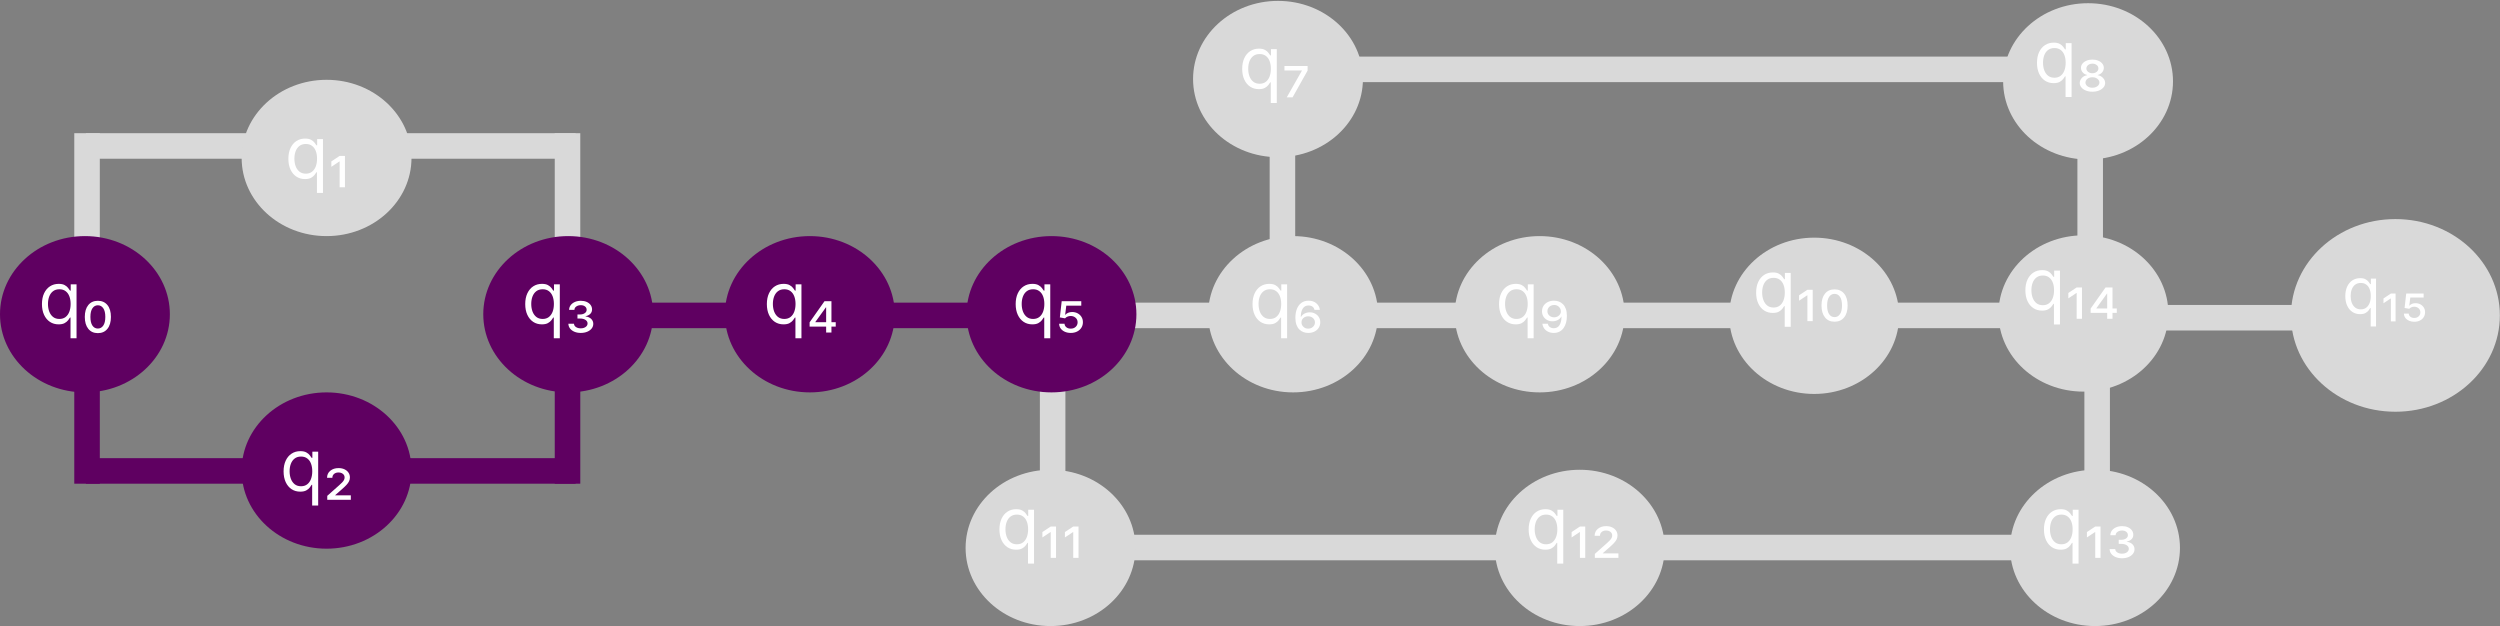 <svg width="1253" height="314" viewBox="0 0 1253 314" fill="none" xmlns="http://www.w3.org/2000/svg">
<rect x="0" y="0" width="1253" height="314" fill="#808080" stroke="none"/>
<rect x="267.572" y="151.683" width="147.746" height="12.797" fill="#5F0061"/>
<rect x="43.044" y="66.757" width="147.746" height="12.797" fill="#D9D9D9"/>
<rect x="43.044" y="229.629" width="147.746" height="12.797" fill="#5F0061"/>
<rect x="140.766" y="229.629" width="147.746" height="12.797" fill="#5F0061"/>
<path d="M140.766 66.757H288.512V79.554H140.766V66.757Z" fill="#D9D9D9"/>
<path d="M278.042 147.03V66.757H290.839V147.03H278.042Z" fill="#D9D9D9"/>
<path d="M521.183 275V194.728H533.98V275H521.183Z" fill="#D9D9D9"/>
<path d="M1044.69 259.876V179.604H1057.49V259.876H1044.69Z" fill="#D9D9D9"/>
<path d="M636.355 143.54V63.267H649.152V143.54H636.355Z" fill="#D9D9D9"/>
<path d="M1041.2 150.52V70.248H1054V150.52H1041.2Z" fill="#D9D9D9"/>
<path d="M278.042 242.426V162.154H290.839V242.426H278.042Z" fill="#5F0061"/>
<path d="M37.227 242.426L37.227 162.154H50.024L50.024 242.426H37.227Z" fill="#5F0061"/>
<path d="M37.227 147.03L37.227 66.757H50.024L50.024 147.03H37.227Z" fill="#D9D9D9"/>
<rect x="410.664" y="151.683" width="147.746" height="12.797" fill="#5F0061"/>
<rect x="529.327" y="151.683" width="147.746" height="12.797" fill="#D9D9D9"/>
<rect x="647.989" y="151.683" width="147.746" height="12.797" fill="#D9D9D9"/>
<rect x="766.651" y="151.683" width="147.746" height="12.797" fill="#D9D9D9"/>
<rect x="894.62" y="151.683" width="147.746" height="12.797" fill="#D9D9D9"/>
<rect x="1042.37" y="152.846" width="147.746" height="12.797" fill="#D9D9D9"/>
<rect x="527" y="268.02" width="265.245" height="12.797" fill="#D9D9D9"/>
<rect x="794.572" y="268.02" width="265.245" height="12.797" fill="#D9D9D9"/>
<rect x="642.172" y="28.366" width="411.828" height="12.797" fill="#D9D9D9"/>
<ellipse cx="42.568" cy="157.5" rx="42.568" ry="39.167" fill="#5F0061"/>
<path d="M35.344 169.523V159.143H35.089C34.867 159.501 34.552 159.952 34.143 160.498C33.734 161.035 33.15 161.516 32.391 161.942C31.633 162.36 30.623 162.569 29.362 162.569C27.725 162.569 26.281 162.155 25.028 161.329C23.775 160.493 22.795 159.317 22.087 157.8C21.38 156.275 21.026 154.472 21.026 152.393C21.026 150.33 21.38 148.54 22.087 147.023C22.795 145.506 23.779 144.334 25.041 143.508C26.302 142.681 27.759 142.268 29.413 142.268C30.691 142.268 31.701 142.481 32.443 142.907C33.193 143.324 33.764 143.802 34.156 144.339C34.556 144.867 34.867 145.302 35.089 145.643H35.447V142.523H38.362V169.523H35.344ZM29.771 159.859C30.981 159.859 32.004 159.543 32.839 158.913C33.674 158.273 34.309 157.391 34.744 156.266C35.178 155.133 35.396 153.824 35.396 152.341C35.396 150.876 35.183 149.593 34.756 148.493C34.33 147.386 33.7 146.525 32.864 145.911C32.029 145.289 30.998 144.978 29.771 144.978C28.492 144.978 27.427 145.306 26.575 145.962C25.731 146.61 25.096 147.492 24.67 148.609C24.252 149.716 24.043 150.961 24.043 152.341C24.043 153.739 24.256 155.009 24.683 156.151C25.117 157.285 25.756 158.188 26.6 158.861C27.453 159.526 28.509 159.859 29.771 159.859ZM49.049 166.966C47.004 166.966 45.401 166.242 44.242 164.793C43.083 163.353 42.504 161.367 42.504 158.836C42.504 156.305 43.083 154.327 44.242 152.904C45.401 151.472 47.004 150.756 49.049 150.756C51.069 150.756 52.663 151.464 53.83 152.878C55.006 154.293 55.594 156.279 55.594 158.836C55.594 161.393 55.006 163.387 53.83 164.819C52.663 166.251 51.069 166.966 49.049 166.966ZM49.049 164.665C50.174 164.665 51.078 164.171 51.759 163.182C52.441 162.202 52.782 160.753 52.782 158.836C52.782 156.918 52.441 155.469 51.759 154.489C51.078 153.501 50.174 153.006 49.049 153.006C47.924 153.006 47.021 153.501 46.339 154.489C45.657 155.469 45.316 156.918 45.316 158.836C45.316 160.728 45.648 162.172 46.313 163.17C46.987 164.167 47.898 164.665 49.049 164.665Z" fill="white"/>
<ellipse cx="163.676" cy="79.167" rx="42.568" ry="39.167" fill="#D9D9D9"/>
<path d="M158.851 96.706V86.326H158.595C158.373 86.684 158.058 87.135 157.649 87.681C157.24 88.218 156.656 88.699 155.898 89.125C155.139 89.543 154.129 89.752 152.868 89.752C151.231 89.752 149.787 89.338 148.534 88.512C147.281 87.677 146.301 86.5 145.594 84.983C144.886 83.458 144.533 81.655 144.533 79.576C144.533 77.513 144.886 75.724 145.594 74.206C146.301 72.689 147.285 71.517 148.547 70.691C149.808 69.864 151.266 69.451 152.919 69.451C154.197 69.451 155.207 69.664 155.949 70.09C156.699 70.507 157.27 70.985 157.662 71.522C158.062 72.05 158.373 72.485 158.595 72.826H158.953V69.706H161.868V96.706H158.851ZM153.277 87.042C154.487 87.042 155.51 86.726 156.345 86.096C157.18 85.456 157.815 84.574 158.25 83.449C158.685 82.316 158.902 81.007 158.902 79.525C158.902 78.059 158.689 76.776 158.263 75.677C157.837 74.569 157.206 73.708 156.371 73.094C155.535 72.472 154.504 72.161 153.277 72.161C151.998 72.161 150.933 72.489 150.081 73.145C149.237 73.793 148.602 74.675 148.176 75.792C147.758 76.9 147.55 78.144 147.55 79.525C147.55 80.922 147.763 82.192 148.189 83.334C148.623 84.468 149.263 85.371 150.106 86.044C150.959 86.709 152.016 87.042 153.277 87.042ZM170.229 93.843V80.931H170.101L166.061 83.615V80.905L170.229 78.144H172.888V93.843H170.229Z" fill="white"/>
<ellipse cx="163.676" cy="235.833" rx="42.568" ry="39.167" fill="#5F0061"/>
<path d="M156.453 253.373V242.992H156.197C155.975 243.35 155.66 243.802 155.251 244.348C154.842 244.885 154.258 245.366 153.499 245.792C152.741 246.21 151.731 246.419 150.47 246.419C148.833 246.419 147.389 246.005 146.136 245.179C144.883 244.343 143.903 243.167 143.196 241.65C142.488 240.125 142.134 238.322 142.134 236.242C142.134 234.18 142.488 232.39 143.196 230.873C143.903 229.356 144.887 228.184 146.149 227.358C147.41 226.531 148.867 226.117 150.521 226.117C151.799 226.117 152.809 226.331 153.551 226.757C154.301 227.174 154.872 227.652 155.264 228.188C155.664 228.717 155.975 229.152 156.197 229.492H156.555V226.373H159.47V253.373H156.453ZM150.879 243.708C152.089 243.708 153.112 243.393 153.947 242.762C154.782 242.123 155.417 241.241 155.852 240.116C156.286 238.983 156.504 237.674 156.504 236.191C156.504 234.725 156.291 233.443 155.865 232.343C155.438 231.235 154.808 230.375 153.972 229.761C153.137 229.139 152.106 228.828 150.879 228.828C149.6 228.828 148.535 229.156 147.683 229.812C146.839 230.46 146.204 231.342 145.778 232.458C145.36 233.566 145.151 234.811 145.151 236.191C145.151 237.589 145.365 238.859 145.791 240.001C146.225 241.135 146.865 242.038 147.708 242.711C148.561 243.376 149.617 243.708 150.879 243.708ZM164.021 250.51V248.515L170.004 243.197C170.6 242.669 171.099 242.196 171.499 241.778C171.9 241.36 172.203 240.956 172.407 240.563C172.612 240.171 172.714 239.754 172.714 239.311C172.714 238.544 172.42 237.934 171.832 237.483C171.244 237.031 170.515 236.805 169.646 236.805C168.725 236.805 167.984 237.052 167.421 237.546C166.859 238.032 166.578 238.671 166.578 239.464H163.919C163.919 238.007 164.46 236.835 165.542 235.948C166.624 235.054 168.009 234.606 169.697 234.606C170.822 234.606 171.811 234.811 172.663 235.22C173.515 235.62 174.18 236.174 174.657 236.882C175.134 237.581 175.373 238.373 175.373 239.26C175.373 239.958 175.232 240.606 174.951 241.203C174.67 241.799 174.231 242.417 173.634 243.056C173.038 243.696 172.271 244.424 171.333 245.242L168.009 248.157V248.26H175.833V250.51H164.021Z" fill="white"/>
<ellipse cx="284.784" cy="157.5" rx="42.568" ry="39.167" fill="#5F0061"/>
<path d="M277.561 169.523V159.143H277.305C277.083 159.501 276.768 159.952 276.359 160.498C275.95 161.035 275.366 161.516 274.608 161.942C273.849 162.36 272.839 162.569 271.578 162.569C269.941 162.569 268.497 162.155 267.244 161.329C265.991 160.493 265.011 159.317 264.304 157.8C263.596 156.275 263.243 154.472 263.243 152.393C263.243 150.33 263.596 148.54 264.304 147.023C265.011 145.506 265.995 144.334 267.257 143.508C268.518 142.681 269.975 142.268 271.629 142.268C272.907 142.268 273.917 142.481 274.659 142.907C275.409 143.324 275.98 143.802 276.372 144.339C276.772 144.867 277.083 145.302 277.305 145.643H277.663V142.523H280.578V169.523H277.561ZM271.987 159.859C273.197 159.859 274.22 159.543 275.055 158.913C275.89 158.273 276.525 157.391 276.96 156.266C277.395 155.133 277.612 153.824 277.612 152.341C277.612 150.876 277.399 149.593 276.973 148.493C276.546 147.386 275.916 146.525 275.081 145.911C274.245 145.289 273.214 144.978 271.987 144.978C270.708 144.978 269.643 145.306 268.791 145.962C267.947 146.61 267.312 147.492 266.886 148.609C266.468 149.716 266.26 150.961 266.26 152.341C266.26 153.739 266.473 155.009 266.899 156.151C267.333 157.285 267.973 158.188 268.816 158.861C269.669 159.526 270.725 159.859 271.987 159.859ZM291.061 166.864C289.885 166.864 288.832 166.668 287.903 166.276C286.983 165.884 286.25 165.343 285.704 164.653C285.167 163.962 284.89 163.165 284.873 162.262H287.686C287.711 162.952 288.044 163.506 288.683 163.924C289.322 164.35 290.115 164.563 291.061 164.563C292.058 164.563 292.876 164.333 293.515 163.873C294.163 163.413 294.487 162.824 294.487 162.109C294.487 161.393 294.142 160.805 293.451 160.344C292.77 159.884 291.853 159.654 290.703 159.654H289.424V157.609H290.703C291.649 157.609 292.437 157.395 293.068 156.969C293.707 156.543 294.027 155.972 294.027 155.256C294.027 154.591 293.758 154.042 293.221 153.607C292.684 153.172 291.981 152.955 291.112 152.955C290.243 152.955 289.493 153.168 288.862 153.594C288.24 154.02 287.916 154.591 287.89 155.307H285.231C285.248 154.404 285.517 153.611 286.037 152.93C286.565 152.248 287.268 151.715 288.146 151.332C289.032 150.948 290.021 150.756 291.112 150.756C292.22 150.756 293.196 150.944 294.039 151.319C294.883 151.694 295.544 152.209 296.021 152.866C296.498 153.522 296.737 154.268 296.737 155.103C296.737 156.023 296.421 156.778 295.791 157.366C295.16 157.954 294.385 158.324 293.464 158.478V158.58C294.717 158.759 295.676 159.189 296.341 159.871C297.014 160.553 297.35 161.367 297.35 162.313C297.35 163.182 297.082 163.958 296.545 164.64C296.008 165.33 295.267 165.871 294.321 166.263C293.375 166.664 292.288 166.864 291.061 166.864Z" fill="white"/>
<ellipse cx="405.892" cy="157.5" rx="42.568" ry="39.167" fill="#5F0061"/>
<path d="M398.669 169.523V159.143H398.413C398.191 159.501 397.876 159.952 397.467 160.498C397.058 161.035 396.474 161.516 395.716 161.942C394.957 162.36 393.947 162.569 392.686 162.569C391.049 162.569 389.605 162.155 388.352 161.329C387.099 160.493 386.119 159.317 385.412 157.8C384.704 156.275 384.351 154.472 384.351 152.393C384.351 150.33 384.704 148.54 385.412 147.023C386.119 145.506 387.103 144.334 388.365 143.508C389.626 142.681 391.084 142.268 392.737 142.268C394.015 142.268 395.025 142.481 395.767 142.907C396.517 143.324 397.088 143.802 397.48 144.339C397.88 144.867 398.191 145.302 398.413 145.643H398.771V142.523H401.686V169.523H398.669ZM393.095 159.859C394.305 159.859 395.328 159.543 396.163 158.913C396.998 158.273 397.633 157.391 398.068 156.266C398.503 155.133 398.72 153.824 398.72 152.341C398.72 150.876 398.507 149.593 398.081 148.493C397.655 147.386 397.024 146.525 396.189 145.911C395.353 145.289 394.322 144.978 393.095 144.978C391.816 144.978 390.751 145.306 389.899 145.962C389.055 146.61 388.42 147.492 387.994 148.609C387.576 149.716 387.368 150.961 387.368 152.341C387.368 153.739 387.581 155.009 388.007 156.151C388.441 157.285 389.081 158.188 389.924 158.861C390.777 159.526 391.834 159.859 393.095 159.859ZM405.777 163.694V161.546L413.243 150.961H415.135V154.029H413.959L408.64 161.393V161.495H418.868V163.694H405.777ZM414.061 166.66V163.029V162.109V150.961H416.72V166.66H414.061Z" fill="white"/>
<ellipse cx="527" cy="157.5" rx="42.568" ry="39.167" fill="#5F0061"/>
<path d="M523.374 169.523V159.143H523.118C522.897 159.501 522.582 159.952 522.172 160.498C521.763 161.035 521.18 161.516 520.421 161.942C519.663 162.36 518.653 162.569 517.391 162.569C515.755 162.569 514.31 162.155 513.057 161.329C511.805 160.493 510.824 159.317 510.117 157.8C509.41 156.275 509.056 154.472 509.056 152.393C509.056 150.33 509.41 148.54 510.117 147.023C510.824 145.506 511.809 144.334 513.07 143.508C514.332 142.681 515.789 142.268 517.442 142.268C518.721 142.268 519.731 142.481 520.472 142.907C521.222 143.324 521.793 143.802 522.185 144.339C522.586 144.867 522.897 145.302 523.118 145.643H523.476V142.523H526.391V169.523H523.374ZM517.8 159.859C519.011 159.859 520.033 159.543 520.868 158.913C521.704 158.273 522.339 157.391 522.773 156.266C523.208 155.133 523.425 153.824 523.425 152.341C523.425 150.876 523.212 149.593 522.786 148.493C522.36 147.386 521.729 146.525 520.894 145.911C520.059 145.289 519.028 144.978 517.8 144.978C516.522 144.978 515.457 145.306 514.604 145.962C513.761 146.61 513.126 147.492 512.699 148.609C512.282 149.716 512.073 150.961 512.073 152.341C512.073 153.739 512.286 155.009 512.712 156.151C513.147 157.285 513.786 158.188 514.63 158.861C515.482 159.526 516.539 159.859 517.8 159.859ZM536.67 166.864C535.562 166.864 534.569 166.668 533.691 166.276C532.822 165.884 532.131 165.343 531.62 164.653C531.117 163.962 530.857 163.165 530.84 162.262H533.55C533.576 162.952 533.87 163.532 534.432 164.001C535.003 164.478 535.749 164.716 536.67 164.716C537.667 164.716 538.485 164.418 539.124 163.822C539.772 163.225 540.096 162.466 540.096 161.546C540.096 160.6 539.759 159.837 539.086 159.258C538.413 158.67 537.59 158.376 536.618 158.376C536.056 158.376 535.523 158.482 535.02 158.695C534.518 158.908 534.113 159.194 533.806 159.552L531.198 159.091L532.118 150.961H541.937V153.211H534.42L533.857 157.762H533.959C534.292 157.353 534.756 157.02 535.353 156.765C535.958 156.509 536.618 156.381 537.334 156.381C538.357 156.381 539.278 156.599 540.096 157.033C540.914 157.468 541.562 158.069 542.039 158.836C542.516 159.603 542.755 160.489 542.755 161.495C542.755 162.535 542.495 163.459 541.975 164.269C541.464 165.079 540.748 165.714 539.827 166.174C538.915 166.634 537.863 166.864 536.67 166.864Z" fill="white"/>
<ellipse cx="648.108" cy="157.5" rx="42.568" ry="39.167" fill="#D9D9D9"/>
<path d="M642.084 169.523V159.143H641.828C641.607 159.501 641.291 159.952 640.882 160.498C640.473 161.035 639.889 161.516 639.131 161.942C638.372 162.36 637.362 162.569 636.101 162.569C634.465 162.569 633.02 162.155 631.767 161.329C630.514 160.493 629.534 159.317 628.827 157.8C628.12 156.275 627.766 154.472 627.766 152.393C627.766 150.33 628.12 148.54 628.827 147.023C629.534 145.506 630.519 144.334 631.78 143.508C633.041 142.681 634.499 142.268 636.152 142.268C637.431 142.268 638.441 142.481 639.182 142.907C639.932 143.324 640.503 143.802 640.895 144.339C641.296 144.867 641.607 145.302 641.828 145.643H642.186V142.523H645.101V169.523H642.084ZM636.51 159.859C637.72 159.859 638.743 159.543 639.578 158.913C640.414 158.273 641.049 157.391 641.483 156.266C641.918 155.133 642.135 153.824 642.135 152.341C642.135 150.876 641.922 149.593 641.496 148.493C641.07 147.386 640.439 146.525 639.604 145.911C638.769 145.289 637.737 144.978 636.51 144.978C635.232 144.978 634.166 145.306 633.314 145.962C632.47 146.61 631.835 147.492 631.409 148.609C630.992 149.716 630.783 150.961 630.783 152.341C630.783 153.739 630.996 155.009 631.422 156.151C631.857 157.285 632.496 158.188 633.34 158.861C634.192 159.526 635.249 159.859 636.51 159.859ZM655.686 166.864C654.843 166.864 654.033 166.724 653.257 166.442C652.49 166.161 651.804 165.714 651.199 165.1C650.594 164.495 650.117 163.707 649.767 162.735C649.418 161.772 649.243 160.609 649.243 159.245C649.243 157.574 649.499 156.1 650.01 154.822C650.522 153.535 651.267 152.529 652.247 151.805C653.227 151.072 654.425 150.705 655.84 150.705C657.502 150.705 658.831 151.161 659.828 152.073C660.825 152.976 661.388 154.055 661.516 155.307H658.806C658.678 154.617 658.35 154.08 657.821 153.697C657.293 153.305 656.632 153.109 655.84 153.109C654.561 153.109 653.594 153.624 652.938 154.655C652.281 155.687 651.953 157.097 651.953 158.887H652.056C652.439 158.145 653.031 157.57 653.833 157.161C654.634 156.743 655.507 156.535 656.453 156.535C657.442 156.535 658.333 156.752 659.125 157.187C659.926 157.613 660.557 158.201 661.017 158.951C661.486 159.692 661.72 160.54 661.72 161.495C661.72 162.535 661.465 163.459 660.953 164.269C660.45 165.079 659.743 165.714 658.831 166.174C657.928 166.634 656.879 166.864 655.686 166.864ZM655.686 164.716C656.317 164.716 656.888 164.576 657.399 164.295C657.911 164.022 658.316 163.647 658.614 163.17C658.912 162.701 659.061 162.177 659.061 161.597C659.061 161.018 658.912 160.498 658.614 160.038C658.316 159.569 657.911 159.202 657.399 158.938C656.888 158.665 656.317 158.529 655.686 158.529C655.022 158.529 654.425 158.67 653.897 158.951C653.368 159.224 652.959 159.607 652.669 160.101C652.379 160.587 652.26 161.154 652.311 161.802C652.362 162.569 652.695 163.246 653.308 163.834C653.922 164.422 654.715 164.716 655.686 164.716Z" fill="white"/>
<ellipse cx="771.662" cy="157.5" rx="42.568" ry="39.167" fill="#D9D9D9"/>
<path d="M765.638 169.523V159.143H765.382C765.161 159.501 764.845 159.952 764.436 160.498C764.027 161.035 763.443 161.516 762.685 161.942C761.926 162.36 760.916 162.569 759.655 162.569C758.019 162.569 756.574 162.155 755.321 161.329C754.068 160.493 753.088 159.317 752.381 157.8C751.673 156.275 751.32 154.472 751.32 152.393C751.32 150.33 751.673 148.54 752.381 147.023C753.088 145.506 754.073 144.334 755.334 143.508C756.595 142.681 758.053 142.268 759.706 142.268C760.985 142.268 761.995 142.481 762.736 142.907C763.486 143.324 764.057 143.802 764.449 144.339C764.85 144.867 765.161 145.302 765.382 145.643H765.74V142.523H768.655V169.523H765.638ZM760.064 159.859C761.274 159.859 762.297 159.543 763.132 158.913C763.968 158.273 764.602 157.391 765.037 156.266C765.472 155.133 765.689 153.824 765.689 152.341C765.689 150.876 765.476 149.593 765.05 148.493C764.624 147.386 763.993 146.525 763.158 145.911C762.323 145.289 761.291 144.978 760.064 144.978C758.786 144.978 757.72 145.306 756.868 145.962C756.024 146.61 755.389 147.492 754.963 148.609C754.546 149.716 754.337 150.961 754.337 152.341C754.337 153.739 754.55 155.009 754.976 156.151C755.411 157.285 756.05 158.188 756.894 158.861C757.746 159.526 758.803 159.859 760.064 159.859ZM778.882 150.705C779.726 150.705 780.531 150.846 781.298 151.127C782.074 151.408 782.764 151.856 783.37 152.469C783.975 153.074 784.452 153.859 784.801 154.822C785.151 155.785 785.325 156.952 785.325 158.324C785.325 159.56 785.185 160.702 784.904 161.751C784.622 162.79 784.2 163.689 783.638 164.448C783.084 165.215 782.402 165.807 781.593 166.225C780.783 166.651 779.845 166.864 778.78 166.864C777.706 166.864 776.756 166.664 775.929 166.263C775.111 165.871 774.45 165.326 773.948 164.627C773.453 163.937 773.155 163.148 773.053 162.262H775.763C775.916 163.003 776.266 163.562 776.811 163.937C777.357 164.32 778.013 164.512 778.78 164.512C780.033 164.512 780.983 163.992 781.631 162.952C782.287 161.921 782.615 160.498 782.615 158.682H782.513C782.155 159.398 781.575 159.969 780.774 160.395C779.973 160.822 779.087 161.035 778.115 161.035C777.127 161.035 776.232 160.822 775.431 160.395C774.638 159.961 774.007 159.368 773.539 158.618C773.078 157.86 772.848 156.995 772.848 156.023C772.848 155.001 773.1 154.089 773.602 153.288C774.114 152.486 774.821 151.856 775.725 151.395C776.637 150.935 777.689 150.705 778.882 150.705ZM778.933 152.853C778.286 152.853 777.706 152.993 777.195 153.275C776.692 153.547 776.291 153.922 775.993 154.4C775.703 154.868 775.558 155.393 775.558 155.972C775.558 156.841 775.878 157.57 776.517 158.158C777.156 158.746 777.962 159.04 778.933 159.04C779.581 159.04 780.169 158.895 780.698 158.606C781.226 158.307 781.639 157.924 781.938 157.455C782.236 156.978 782.36 156.466 782.308 155.921C782.232 155.001 781.874 154.259 781.235 153.697C780.595 153.134 779.828 152.853 778.933 152.853Z" fill="white"/>
<ellipse cx="909.267" cy="158.276" rx="42.568" ry="39.167" fill="#D9D9D9"/>
<path d="M894.492 163.799V153.419H894.237C894.015 153.776 893.7 154.228 893.291 154.774C892.882 155.311 892.298 155.792 891.539 156.218C890.781 156.636 889.771 156.845 888.509 156.845C886.873 156.845 885.428 156.431 884.176 155.605C882.923 154.769 881.943 153.593 881.235 152.076C880.528 150.551 880.174 148.748 880.174 146.669C880.174 144.606 880.528 142.816 881.235 141.299C881.943 139.782 882.927 138.61 884.188 137.784C885.45 136.957 886.907 136.544 888.561 136.544C889.839 136.544 890.849 136.757 891.59 137.183C892.34 137.6 892.911 138.078 893.303 138.615C893.704 139.143 894.015 139.578 894.237 139.919H894.595V136.799H897.509V163.799H894.492ZM888.918 154.134C890.129 154.134 891.151 153.819 891.987 153.188C892.822 152.549 893.457 151.667 893.891 150.542C894.326 149.409 894.543 148.1 894.543 146.617C894.543 145.151 894.33 143.869 893.904 142.769C893.478 141.661 892.847 140.801 892.012 140.187C891.177 139.565 890.146 139.254 888.918 139.254C887.64 139.254 886.575 139.582 885.722 140.238C884.879 140.886 884.244 141.768 883.818 142.884C883.4 143.992 883.191 145.237 883.191 146.617C883.191 148.015 883.404 149.285 883.83 150.427C884.265 151.561 884.904 152.464 885.748 153.137C886.6 153.802 887.657 154.134 888.918 154.134ZM905.87 160.936V148.024H905.742L901.703 150.708V147.998L905.87 145.237H908.529V160.936H905.87ZM919.482 161.242C917.437 161.242 915.834 160.518 914.675 159.069C913.516 157.629 912.937 155.643 912.937 153.112C912.937 150.58 913.516 148.603 914.675 147.18C915.834 145.748 917.437 145.032 919.482 145.032C921.502 145.032 923.096 145.74 924.263 147.154C925.439 148.569 926.027 150.555 926.027 153.112C926.027 155.669 925.439 157.663 924.263 159.095C923.096 160.526 921.502 161.242 919.482 161.242ZM919.482 158.941C920.607 158.941 921.51 158.447 922.192 157.458C922.874 156.478 923.215 155.029 923.215 153.112C923.215 151.194 922.874 149.745 922.192 148.765C921.51 147.776 920.607 147.282 919.482 147.282C918.357 147.282 917.454 147.776 916.772 148.765C916.09 149.745 915.749 151.194 915.749 153.112C915.749 155.004 916.081 156.448 916.746 157.445C917.42 158.443 918.331 158.941 919.482 158.941Z" fill="white"/>
<ellipse cx="1200.58" cy="158.082" rx="52.351" ry="48.28" fill="#D9D9D9"/>
<ellipse cx="1202.22" cy="157.5" rx="42.568" ry="39.167" fill="#D9D9D9"/>
<path d="M1188.19 163.635V154.407H1187.96C1187.77 154.725 1187.48 155.127 1187.12 155.612C1186.76 156.089 1186.24 156.517 1185.56 156.896C1184.89 157.267 1183.99 157.453 1182.87 157.453C1181.42 157.453 1180.13 157.085 1179.02 156.35C1177.91 155.608 1177.03 154.563 1176.41 153.214C1175.78 151.858 1175.46 150.256 1175.46 148.407C1175.46 146.574 1175.78 144.983 1176.41 143.635C1177.03 142.286 1177.91 141.244 1179.03 140.51C1180.15 139.775 1181.45 139.407 1182.92 139.407C1184.05 139.407 1184.95 139.597 1185.61 139.975C1186.28 140.347 1186.78 140.771 1187.13 141.248C1187.49 141.718 1187.77 142.104 1187.96 142.407H1188.28V139.635H1190.87V163.635H1188.19ZM1183.23 155.044C1184.31 155.044 1185.22 154.763 1185.96 154.203C1186.7 153.635 1187.27 152.85 1187.66 151.85C1188.04 150.843 1188.23 149.68 1188.23 148.362C1188.23 147.059 1188.05 145.919 1187.67 144.941C1187.29 143.957 1186.73 143.191 1185.98 142.646C1185.24 142.093 1184.33 141.816 1183.23 141.816C1182.1 141.816 1181.15 142.108 1180.39 142.691C1179.64 143.267 1179.08 144.051 1178.7 145.044C1178.33 146.029 1178.14 147.135 1178.14 148.362C1178.14 149.604 1178.33 150.733 1178.71 151.748C1179.1 152.756 1179.67 153.559 1180.42 154.157C1181.17 154.748 1182.11 155.044 1183.23 155.044ZM1198.3 161.089V149.612H1198.19L1194.6 151.998V149.589L1198.3 147.135H1200.67V161.089H1198.3ZM1210.04 161.271C1209.05 161.271 1208.17 161.097 1207.39 160.748C1206.62 160.4 1206 159.919 1205.55 159.305C1205.1 158.691 1204.87 157.983 1204.86 157.18H1207.27C1207.29 157.794 1207.55 158.309 1208.05 158.725C1208.56 159.15 1209.22 159.362 1210.04 159.362C1210.93 159.362 1211.65 159.097 1212.22 158.566C1212.8 158.036 1213.08 157.362 1213.08 156.544C1213.08 155.703 1212.78 155.025 1212.19 154.51C1211.59 153.987 1210.86 153.725 1209.99 153.725C1209.49 153.725 1209.02 153.82 1208.57 154.01C1208.13 154.199 1207.77 154.453 1207.49 154.771L1205.18 154.362L1205.99 147.135H1214.72V149.135H1208.04L1207.54 153.18H1207.63C1207.93 152.816 1208.34 152.521 1208.87 152.294C1209.41 152.066 1209.99 151.953 1210.63 151.953C1211.54 151.953 1212.36 152.146 1213.08 152.532C1213.81 152.919 1214.39 153.453 1214.81 154.135C1215.24 154.816 1215.45 155.604 1215.45 156.498C1215.45 157.422 1215.22 158.244 1214.75 158.964C1214.3 159.684 1213.66 160.248 1212.85 160.657C1212.03 161.066 1211.1 161.271 1210.04 161.271Z" fill="white"/>
<ellipse cx="1044.22" cy="157.112" rx="42.568" ry="39.167" fill="#D9D9D9"/>
<path d="M1029.44 162.636V152.255H1029.19C1028.96 152.613 1028.65 153.065 1028.24 153.61C1027.83 154.147 1027.25 154.629 1026.49 155.055C1025.73 155.473 1024.72 155.681 1023.46 155.681C1021.82 155.681 1020.38 155.268 1019.12 154.441C1017.87 153.606 1016.89 152.43 1016.18 150.913C1015.48 149.387 1015.12 147.585 1015.12 145.505C1015.12 143.443 1015.48 141.653 1016.18 140.136C1016.89 138.619 1017.88 137.447 1019.14 136.62C1020.4 135.794 1021.86 135.38 1023.51 135.38C1024.79 135.38 1025.8 135.593 1026.54 136.019C1027.29 136.437 1027.86 136.914 1028.25 137.451C1028.65 137.98 1028.96 138.414 1029.19 138.755H1029.54V135.636H1032.46V162.636H1029.44ZM1023.87 152.971C1025.08 152.971 1026.1 152.656 1026.94 152.025C1027.77 151.386 1028.41 150.504 1028.84 149.379C1029.28 148.245 1029.49 146.937 1029.49 145.454C1029.49 143.988 1029.28 142.705 1028.85 141.606C1028.43 140.498 1027.8 139.637 1026.96 139.024C1026.13 138.401 1025.09 138.09 1023.87 138.09C1022.59 138.09 1021.52 138.419 1020.67 139.075C1019.83 139.723 1019.19 140.605 1018.77 141.721C1018.35 142.829 1018.14 144.073 1018.14 145.454C1018.14 146.852 1018.35 148.122 1018.78 149.264C1019.21 150.397 1019.85 151.301 1020.7 151.974C1021.55 152.639 1022.61 152.971 1023.87 152.971ZM1040.82 159.772V146.86H1040.69L1036.65 149.545V146.835L1040.82 144.073H1043.48V159.772H1040.82ZM1047.83 156.806V154.659L1055.3 144.073H1057.19V147.142H1056.02L1050.7 154.505V154.607H1060.93V156.806H1047.83ZM1056.12 159.772V156.142V155.221V144.073H1058.78V159.772H1056.12Z" fill="white"/>
<ellipse cx="526.523" cy="274.612" rx="42.568" ry="39.167" fill="#D9D9D9"/>
<path d="M515.239 282.463V272.082H514.983C514.761 272.44 514.446 272.892 514.037 273.437C513.628 273.974 513.044 274.456 512.285 274.882C511.527 275.299 510.517 275.508 509.256 275.508C507.619 275.508 506.175 275.095 504.922 274.268C503.669 273.433 502.689 272.257 501.981 270.74C501.274 269.214 500.92 267.412 500.92 265.332C500.92 263.27 501.274 261.48 501.981 259.963C502.689 258.446 503.673 257.274 504.935 256.447C506.196 255.62 507.653 255.207 509.307 255.207C510.585 255.207 511.595 255.42 512.337 255.846C513.087 256.264 513.658 256.741 514.05 257.278C514.45 257.807 514.761 258.241 514.983 258.582H515.341V255.463H518.256V282.463H515.239ZM509.665 272.798C510.875 272.798 511.898 272.483 512.733 271.852C513.568 271.213 514.203 270.331 514.638 269.206C515.072 268.072 515.29 266.764 515.29 265.281C515.29 263.815 515.077 262.532 514.65 261.433C514.224 260.325 513.594 259.464 512.758 258.851C511.923 258.228 510.892 257.917 509.665 257.917C508.386 257.917 507.321 258.245 506.469 258.902C505.625 259.549 504.99 260.432 504.564 261.548C504.146 262.656 503.937 263.9 503.937 265.281C503.937 266.679 504.15 267.949 504.577 269.091C505.011 270.224 505.65 271.128 506.494 271.801C507.347 272.466 508.403 272.798 509.665 272.798ZM526.616 279.599V266.687H526.489L522.449 269.372V266.662L526.616 263.9H529.275V279.599H526.616ZM537.902 279.599V266.687H537.774L533.734 269.372V266.662L537.902 263.9H540.561V279.599H537.902Z" fill="white"/>
<ellipse cx="791.769" cy="274.612" rx="42.568" ry="39.167" fill="#D9D9D9"/>
<path d="M780.484 282.463V272.082H780.228C780.006 272.44 779.691 272.892 779.282 273.437C778.873 273.974 778.289 274.456 777.531 274.882C776.772 275.299 775.762 275.508 774.501 275.508C772.864 275.508 771.42 275.095 770.167 274.268C768.914 273.433 767.934 272.257 767.227 270.74C766.519 269.214 766.165 267.412 766.165 265.332C766.165 263.27 766.519 261.48 767.227 259.963C767.934 258.446 768.918 257.274 770.18 256.447C771.441 255.62 772.898 255.207 774.552 255.207C775.83 255.207 776.84 255.42 777.582 255.846C778.332 256.264 778.903 256.741 779.295 257.278C779.695 257.807 780.006 258.241 780.228 258.582H780.586V255.463H783.501V282.463H780.484ZM774.91 272.798C776.12 272.798 777.143 272.483 777.978 271.852C778.813 271.213 779.448 270.331 779.883 269.206C780.317 268.072 780.535 266.764 780.535 265.281C780.535 263.815 780.322 262.532 779.896 261.433C779.469 260.325 778.839 259.464 778.004 258.851C777.168 258.228 776.137 257.917 774.91 257.917C773.631 257.917 772.566 258.245 771.714 258.902C770.87 259.549 770.235 260.432 769.809 261.548C769.391 262.656 769.183 263.9 769.183 265.281C769.183 266.679 769.396 267.949 769.822 269.091C770.256 270.224 770.896 271.128 771.739 271.801C772.592 272.466 773.648 272.798 774.91 272.798ZM791.862 279.599V266.687H791.734L787.694 269.372V266.662L791.862 263.9H794.521V279.599H791.862ZM799.337 279.599V277.605L805.32 272.287C805.917 271.758 806.415 271.285 806.816 270.868C807.216 270.45 807.519 270.045 807.723 269.653C807.928 269.261 808.03 268.843 808.03 268.4C808.03 267.633 807.736 267.024 807.148 266.572C806.56 266.12 805.831 265.895 804.962 265.895C804.042 265.895 803.3 266.142 802.738 266.636C802.175 267.122 801.894 267.761 801.894 268.554H799.235C799.235 267.096 799.776 265.924 800.858 265.038C801.941 264.143 803.326 263.696 805.013 263.696C806.138 263.696 807.127 263.9 807.979 264.309C808.831 264.71 809.496 265.264 809.973 265.971C810.451 266.67 810.689 267.463 810.689 268.349C810.689 269.048 810.549 269.696 810.267 270.292C809.986 270.889 809.547 271.507 808.951 272.146C808.354 272.785 807.587 273.514 806.65 274.332L803.326 277.247V277.349H811.15V279.599H799.337Z" fill="white"/>
<ellipse cx="1050.03" cy="274.612" rx="42.568" ry="39.167" fill="#D9D9D9"/>
<path d="M1038.75 282.463V272.082H1038.49C1038.27 272.44 1037.96 272.892 1037.55 273.437C1037.14 273.974 1036.55 274.456 1035.8 274.882C1035.04 275.299 1034.03 275.508 1032.77 275.508C1031.13 275.508 1029.68 275.095 1028.43 274.268C1027.18 273.433 1026.2 272.257 1025.49 270.74C1024.78 269.214 1024.43 267.412 1024.43 265.332C1024.43 263.27 1024.78 261.48 1025.49 259.963C1026.2 258.446 1027.18 257.274 1028.44 256.447C1029.71 255.62 1031.16 255.207 1032.82 255.207C1034.1 255.207 1035.11 255.42 1035.85 255.846C1036.6 256.264 1037.17 256.741 1037.56 257.278C1037.96 257.807 1038.27 258.241 1038.49 258.582H1038.85V255.463H1041.77V282.463H1038.75ZM1033.17 272.798C1034.38 272.798 1035.41 272.483 1036.24 271.852C1037.08 271.213 1037.71 270.331 1038.15 269.206C1038.58 268.072 1038.8 266.764 1038.8 265.281C1038.8 263.815 1038.59 262.532 1038.16 261.433C1037.73 260.325 1037.1 259.464 1036.27 258.851C1035.43 258.228 1034.4 257.917 1033.17 257.917C1031.9 257.917 1030.83 258.245 1029.98 258.902C1029.13 259.549 1028.5 260.432 1028.07 261.548C1027.66 262.656 1027.45 263.9 1027.45 265.281C1027.45 266.679 1027.66 267.949 1028.09 269.091C1028.52 270.224 1029.16 271.128 1030 271.801C1030.86 272.466 1031.91 272.798 1033.17 272.798ZM1050.13 279.599V266.687H1050L1045.96 269.372V266.662L1050.13 263.9H1052.79V279.599H1050.13ZM1063.53 279.804C1062.36 279.804 1061.31 279.608 1060.38 279.216C1059.46 278.824 1058.72 278.282 1058.18 277.592C1057.64 276.902 1057.36 276.105 1057.35 275.201H1060.16C1060.18 275.892 1060.52 276.446 1061.16 276.863C1061.8 277.289 1062.59 277.503 1063.53 277.503C1064.53 277.503 1065.35 277.272 1065.99 276.812C1066.64 276.352 1066.96 275.764 1066.96 275.048C1066.96 274.332 1066.61 273.744 1065.92 273.284C1065.24 272.824 1064.33 272.593 1063.18 272.593H1061.9V270.548H1063.18C1064.12 270.548 1064.91 270.335 1065.54 269.909C1066.18 269.483 1066.5 268.912 1066.5 268.196C1066.5 267.531 1066.23 266.981 1065.69 266.547C1065.16 266.112 1064.45 265.895 1063.58 265.895C1062.72 265.895 1061.97 266.108 1061.33 266.534C1060.71 266.96 1060.39 267.531 1060.36 268.247H1057.7C1057.72 267.343 1057.99 266.551 1058.51 265.869C1059.04 265.187 1059.74 264.655 1060.62 264.271C1061.51 263.887 1062.49 263.696 1063.58 263.696C1064.69 263.696 1065.67 263.883 1066.51 264.258C1067.36 264.633 1068.02 265.149 1068.49 265.805C1068.97 266.461 1069.21 267.207 1069.21 268.042C1069.21 268.963 1068.89 269.717 1068.26 270.305C1067.63 270.893 1066.86 271.264 1065.94 271.417V271.52C1067.19 271.699 1068.15 272.129 1068.81 272.811C1069.49 273.493 1069.82 274.307 1069.82 275.253C1069.82 276.122 1069.56 276.897 1069.02 277.579C1068.48 278.27 1067.74 278.811 1066.79 279.203C1065.85 279.603 1064.76 279.804 1063.53 279.804Z" fill="white"/>
<ellipse cx="1046.54" cy="40.776" rx="42.568" ry="39.167" fill="#D9D9D9"/>
<path d="M1035.26 48.626V38.245H1035C1034.78 38.603 1034.47 39.055 1034.06 39.6C1033.65 40.138 1033.06 40.619 1032.31 41.045C1031.55 41.463 1030.54 41.672 1029.28 41.672C1027.64 41.672 1026.19 41.258 1024.94 40.431C1023.69 39.596 1022.71 38.42 1022 36.903C1021.29 35.377 1020.94 33.575 1020.94 31.495C1020.94 29.433 1021.29 27.643 1022 26.126C1022.71 24.609 1023.69 23.437 1024.95 22.61C1026.22 21.784 1027.67 21.37 1029.33 21.37C1030.61 21.37 1031.61 21.584 1032.36 22.01C1033.11 22.427 1033.68 22.904 1034.07 23.441C1034.47 23.97 1034.78 24.404 1035 24.745H1035.36V21.626H1038.28V48.626H1035.26ZM1029.68 38.961C1030.89 38.961 1031.92 38.646 1032.75 38.015C1033.59 37.376 1034.22 36.494 1034.66 35.369C1035.09 34.236 1035.31 32.927 1035.31 31.444C1035.31 29.978 1035.1 28.696 1034.67 27.596C1034.24 26.488 1033.61 25.628 1032.78 25.014C1031.94 24.392 1030.91 24.081 1029.68 24.081C1028.41 24.081 1027.34 24.409 1026.49 25.065C1025.64 25.713 1025.01 26.595 1024.58 27.711C1024.17 28.819 1023.96 30.064 1023.96 31.444C1023.96 32.842 1024.17 34.112 1024.6 35.254C1025.03 36.388 1025.67 37.291 1026.51 37.964C1027.37 38.629 1028.42 38.961 1029.68 38.961ZM1048.71 45.967C1047.5 45.967 1046.41 45.775 1045.46 45.392C1044.51 45.008 1043.75 44.484 1043.2 43.819C1042.64 43.154 1042.37 42.404 1042.37 41.569C1042.37 40.7 1042.7 39.882 1043.36 39.115C1044.04 38.339 1044.95 37.862 1046.1 37.683V37.581C1045.18 37.376 1044.43 36.946 1043.85 36.289C1043.27 35.633 1042.98 34.87 1042.98 34.001C1042.98 33.217 1043.23 32.514 1043.72 31.892C1044.22 31.261 1044.91 30.767 1045.77 30.409C1046.64 30.042 1047.62 29.859 1048.71 29.859C1049.8 29.859 1050.77 30.042 1051.63 30.409C1052.5 30.767 1053.19 31.261 1053.68 31.892C1054.18 32.514 1054.43 33.217 1054.43 34.001C1054.43 34.87 1054.14 35.633 1053.57 36.289C1052.99 36.946 1052.26 37.376 1051.37 37.581V37.683C1052.41 37.836 1053.3 38.292 1054.01 39.051C1054.74 39.809 1055.1 40.649 1055.1 41.569C1055.1 42.404 1054.82 43.154 1054.26 43.819C1053.69 44.484 1052.93 45.008 1051.97 45.392C1051 45.775 1049.92 45.967 1048.71 45.967ZM1048.71 43.973C1049.37 43.973 1049.97 43.858 1050.5 43.627C1051.03 43.397 1051.46 43.086 1051.76 42.694C1052.08 42.302 1052.24 41.859 1052.24 41.365C1052.24 40.87 1052.08 40.423 1051.76 40.022C1051.46 39.622 1051.03 39.302 1050.5 39.064C1049.97 38.825 1049.37 38.706 1048.71 38.706C1048.04 38.706 1047.45 38.825 1046.92 39.064C1046.4 39.302 1045.98 39.622 1045.68 40.022C1045.38 40.423 1045.23 40.87 1045.23 41.365C1045.23 42.081 1045.55 42.694 1046.2 43.206C1046.85 43.717 1047.68 43.973 1048.71 43.973ZM1048.71 36.711C1049.29 36.711 1049.8 36.605 1050.25 36.392C1050.71 36.17 1051.07 35.88 1051.33 35.522C1051.59 35.156 1051.72 34.751 1051.72 34.308C1051.72 33.618 1051.44 33.047 1050.87 32.595C1050.3 32.135 1049.58 31.904 1048.71 31.904C1048.14 31.904 1047.63 32.011 1047.17 32.224C1046.72 32.429 1046.36 32.714 1046.09 33.081C1045.82 33.439 1045.69 33.848 1045.69 34.308C1045.69 34.998 1045.99 35.574 1046.59 36.034C1047.18 36.486 1047.89 36.711 1048.71 36.711Z" fill="white"/>
<ellipse cx="640.532" cy="39.612" rx="42.568" ry="39.167" fill="#D9D9D9"/>
<path d="M636.906 51.635V41.255H636.651C636.429 41.613 636.114 42.064 635.705 42.61C635.296 43.147 634.712 43.628 633.953 44.054C633.195 44.472 632.185 44.681 630.923 44.681C629.287 44.681 627.842 44.267 626.59 43.441C625.337 42.605 624.357 41.429 623.649 39.912C622.942 38.387 622.588 36.584 622.588 34.505C622.588 32.442 622.942 30.652 623.649 29.135C624.357 27.618 625.341 26.446 626.602 25.62C627.864 24.793 629.321 24.38 630.975 24.38C632.253 24.38 633.263 24.593 634.004 25.019C634.754 25.436 635.325 25.914 635.717 26.451C636.118 26.979 636.429 27.414 636.651 27.755H637.009V24.635H639.923V51.635H636.906ZM631.333 41.971C632.543 41.971 633.565 41.655 634.401 41.025C635.236 40.385 635.871 39.503 636.306 38.378C636.74 37.245 636.958 35.937 636.958 34.453C636.958 32.988 636.744 31.705 636.318 30.605C635.892 29.498 635.262 28.637 634.426 28.023C633.591 27.401 632.56 27.09 631.333 27.09C630.054 27.09 628.989 27.418 628.137 28.074C627.293 28.722 626.658 29.604 626.232 30.721C625.814 31.828 625.605 33.073 625.605 34.453C625.605 35.851 625.818 37.121 626.244 38.263C626.679 39.397 627.318 40.3 628.162 40.973C629.014 41.638 630.071 41.971 631.333 41.971ZM644.935 48.772L652.503 35.425V35.323H643.759V33.073H655.367V35.374L647.85 48.772H644.935Z" fill="white"/>
</svg>
